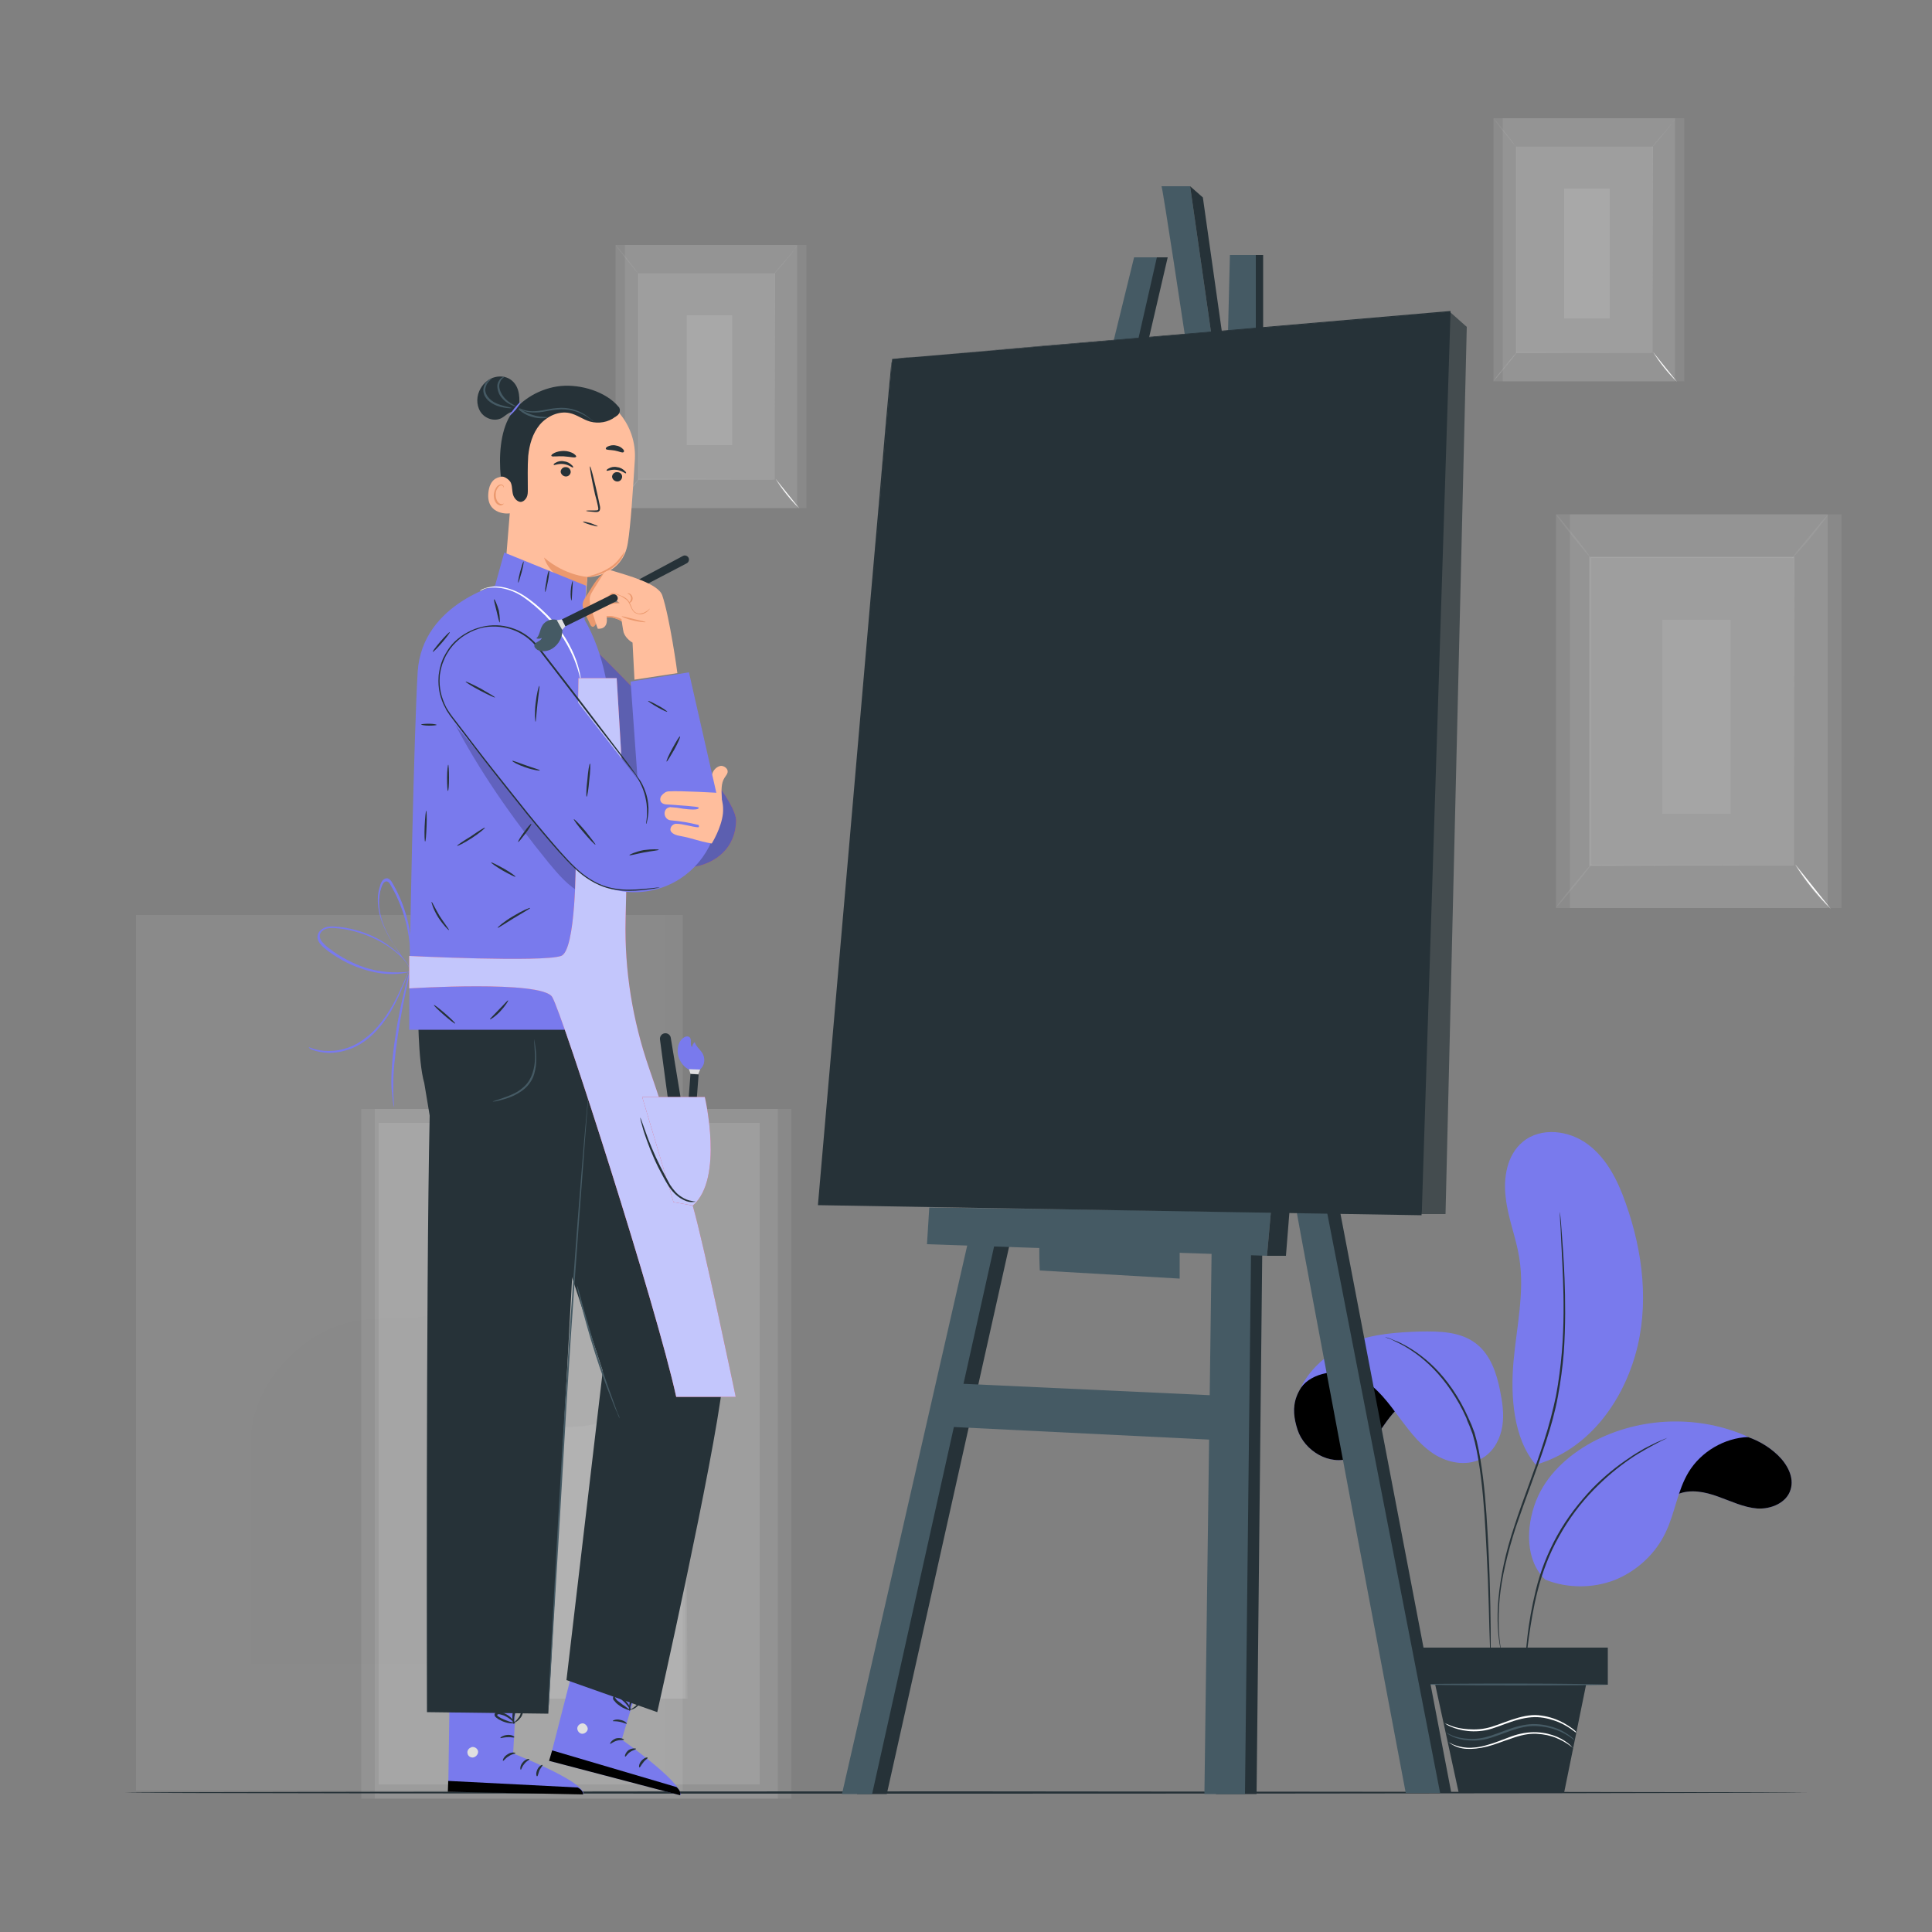<svg xmlns="http://www.w3.org/2000/svg" viewBox="0 0 500 500"><rect x="0" y="0" width="500" height="500" fill="#808080" stroke="none"/><style>.st0{fill:#e0e0e0}.st0,.st1{opacity:.1}.st2{fill:#ebebeb}.st3{fill:#fafafa}.st4{fill:#e0e0e0}.st5{fill:#f5f5f5}.st6{fill:#fff}.st10{fill:#263238}.st11{fill:#ffbe9d}.st12{fill:#eb996e}.st13{fill:#455a64}.st14{fill:#797aed}.st16{fill:#e8505b}.st19{fill:#c3c6fc}</style><g id="Background_Complete"><path class="st0" d="M97 287h107.8v178.5H97z"/><g class="st1"><path class="st2" d="M93.5 287h107.8v178.5H93.5z"/></g><g class="st1"><path class="st3" d="M98 290.6h98.6v171.2H98z"/></g><g class="st1"><path class="st2" d="M116.8 312.9h60.6v126.7h-60.6z"/></g><g class="st1"><path class="st4" d="M116.8 394.7c-.1-11.8 10.5-23.4 22.2-25 5.6-.8 11.5.3 16.8-1.8 9.3-3.8 12.3-16.2 21.7-19.9l.4 91.6h-61.1v-44.9z"/></g><g class="st1"><path class="st4" d="M39.8 236.8h136.9v226.6H39.8z"/><path class="st2" d="M35.2 236.8h136.9v226.6H35.2z"/><g class="st1"><path class="st3" d="M41.1 241.3h125.2v217.4H41.1z"/></g><path class="st2" d="M64.9 269.6h77v160.9h-77z"/><path class="st4" d="M64.9 373.5c-.2-15 13.3-29.7 28.2-31.8 7.1-1 14.6.4 21.3-2.3 11.8-4.9 15.6-20.6 27.5-25.2l.5 116.3H64.9v-57z"/></g><g class="st1"><path class="st4" d="M161.7 63.4h47v68.1h-47z"/></g><g class="st1"><path class="st5" d="M159.3 63.4h47v68.1h-47z"/></g><g class="st1"><path class="st6" d="M165.2 70.8h35.3v53.3h-35.3z"/></g><path class="st0" d="M200.5 124.1v-15c0-9.4 0-22.7-.1-38.4l.1.1h-35.3l.1-.1V124l-.1-.1c10.7 0 19.6 0 25.7.1h9c.4.1.6.1.6.1H191c-6.1 0-15 0-25.8.1h-.1V70.7h35.5v.1c0 15.7 0 29.1-.1 38.5v14.8z"/><path class="st0" d="M206.4 63.4s-.3.5-.8 1.2-1.3 1.7-2.2 2.8c-.9 1.1-1.7 2-2.3 2.7-.6.7-1 1.1-1 1.1s.3-.5.9-1.2c.6-.8 1.4-1.7 2.3-2.7.9-1 1.6-2 2.3-2.7.4-.8.8-1.2.8-1.2z"/><path class="st6" d="M200.7 123.9c1.8 2.8 3.8 5.4 6.2 7.7"/><path class="st0" d="M206.8 131.6s-.4-.3-1.1-1c-.6-.6-1.5-1.6-2.3-2.6-.9-1.1-1.6-2.1-2-2.8-.5-.8-.7-1.2-.7-1.3l.9 1.2c.5.7 1.2 1.7 2.1 2.8.8 1.1 1.7 2 2.3 2.7.5.6.8 1 .8 1z"/><path class="st6" d="M159.3 131.4c2.1-2.5 4.1-5.1 6.2-7.6"/><path class="st0" d="M165.5 123.8c.1 0-1.3 1.8-3 3.9-1.7 2.1-3.1 3.8-3.2 3.7-.1 0 1.3-1.8 3-3.9 1.7-2 3.1-3.7 3.2-3.7zm-6.2-60.4c.1 0 1.4 1.6 3 3.6s2.8 3.7 2.8 3.7c-.1 0-1.4-1.6-3-3.6s-2.8-3.6-2.8-3.7z"/><g class="st1"><path class="st3" d="M177.7 81.6h11.8v33.6h-11.8z"/></g><g class="st1"><path class="st4" d="M406.3 133.1h70.3V235h-70.3z"/></g><g class="st1"><path class="st5" d="M402.7 133.1H473V235h-70.3z"/></g><g class="st1"><path class="st6" d="M411.5 144.2h52.8V224h-52.8z"/></g><path class="st0" d="M464.3 224v-22.3c0-14.1-.1-34-.1-57.5l.2.2h-52.8l.2-.2V224l-.2-.2c16.1 0 29.3.1 38.5.1h13.4c.5.1.8.1.8.1H450c-9.2 0-22.4 0-38.6.1h-.2V144h53.2v.2c0 23.5-.1 43.5-.1 57.6V224z"/><path class="st0" d="M473.2 133.1s-.4.7-1.3 1.8c-.8 1.1-2 2.6-3.3 4.2-1.3 1.6-2.6 3-3.5 4-.9 1-1.5 1.6-1.5 1.6s.5-.7 1.3-1.8c.9-1.1 2.1-2.6 3.4-4.1 1.3-1.6 2.4-3 3.4-4.1.9-1 1.5-1.6 1.5-1.6z"/><path class="st6" d="M464.6 223.7c2.6 4.2 5.7 8 9.2 11.5"/><path class="st0" d="M473.8 235.3s-.7-.5-1.6-1.5c-.9-1-2.2-2.3-3.5-3.9-1.3-1.6-2.3-3.1-3.1-4.3-.7-1.1-1.1-1.9-1.1-1.9s.5.6 1.3 1.7 1.9 2.6 3.1 4.2c1.3 1.6 2.5 3 3.4 4 1 1 1.5 1.6 1.5 1.7z"/><path class="st6" d="M402.7 235c3.1-3.8 6.1-7.6 9.2-11.4"/><path class="st0" d="M411.9 223.6c.1.1-1.9 2.7-4.5 5.8-2.5 3.1-4.7 5.6-4.8 5.6-.1-.1 1.9-2.7 4.5-5.8 2.6-3.2 4.7-5.7 4.8-5.6zm-9.2-90.5c.1-.1 2.1 2.3 4.5 5.3s4.3 5.5 4.2 5.6c-.1.1-2.1-2.3-4.5-5.3s-4.3-5.5-4.2-5.6z"/><g class="st1"><path class="st4" d="M430.2 160.4h17.7v50.2h-17.7z"/></g><g class="st1"><path class="st4" d="M388.9 30.6h47v68.1h-47z"/></g><g class="st1"><path class="st5" d="M386.5 30.6h47v68.1h-47z"/></g><g class="st1"><path class="st6" d="M392.4 38h35.3v53.3h-35.3z"/></g><path class="st0" d="M427.7 91.3v-15c0-9.4 0-22.7-.1-38.4l.1.1h-35.3l.1-.1v53.3l-.1-.1c10.7 0 19.6 0 25.7.1h9c.3.1.6.1.6.1h-9.5c-6.1 0-15 0-25.8.1h-.1V37.9h35.5v.1c0 15.7 0 29.1-.1 38.5v14.8z"/><path class="st0" d="M433.6 30.6s-.3.5-.8 1.2-1.3 1.7-2.2 2.8c-.9 1.1-1.7 2-2.3 2.7-.6.7-1 1.1-1 1.1s.3-.5.9-1.2c.6-.8 1.4-1.7 2.3-2.7.9-1 1.6-2 2.3-2.7.4-.8.8-1.2.8-1.2z"/><path class="st6" d="M427.8 91.1c1.8 2.8 3.8 5.4 6.2 7.7"/><path class="st0" d="M434 98.8s-.4-.3-1.1-1c-.6-.6-1.5-1.6-2.3-2.6-.9-1.1-1.6-2.1-2-2.8-.5-.8-.7-1.2-.7-1.3l.9 1.2c.5.7 1.2 1.7 2.1 2.8.8 1.1 1.7 2 2.3 2.7.4.6.8 1 .8 1z"/><path class="st6" d="M386.5 98.6c2.1-2.5 4.1-5.1 6.2-7.6"/><path class="st0" d="M392.7 91c.1 0-1.3 1.8-3 3.9-1.7 2.1-3.1 3.8-3.2 3.7-.1 0 1.3-1.8 3-3.9 1.7-2.1 3.1-3.7 3.2-3.7zm-6.2-60.4c.1 0 1.4 1.6 3 3.6s2.8 3.7 2.8 3.7c-.1 0-1.4-1.6-3-3.6s-2.8-3.7-2.8-3.7z"/><g class="st1"><path class="st3" d="M404.8 48.8h11.8v33.6h-11.8z"/></g></g><path class="st10" d="M467.6 463.9c0 .1-97.4.3-217.5.3-120.2 0-217.6-.1-217.6-.3 0-.1 97.4-.3 217.6-.3 120 .1 217.5.2 217.5.3z" id="Floor"/><g id="Character"><path class="st11" d="M133.2 117.2l-2.9 35.7c-.5 6.1 4.2 11.3 10.3 11.5 5.7.2 10.5-4.1 11-9.8.2-2.7.4-4.9.4-5.2 0 0 9.2-.1 10.5-9 .7-4.3 1.3-13.3 1.8-21.5.5-8.8-5.8-16.5-14.4-17.7l-.9-.1c-9.4-.8-15.3 6.7-15.8 16.1z"/><path class="st12" d="M152 149.3s-5.7-.3-11.2-5c0 0 1.8 6.8 10.9 7.3l.3-2.3z"/><path class="st10" d="M161 123.5c-.1.7-.7 1.2-1.4 1.1-.7-.1-1.2-.7-1.2-1.3.1-.7.7-1.2 1.4-1.1.7 0 1.3.6 1.2 1.3z"/><path class="st10" d="M162 122.5c-.2.1-1-.7-2.4-.9-1.4-.2-2.5.4-2.6.2-.1-.1.1-.4.6-.6.5-.3 1.3-.5 2.1-.3.9.1 1.5.5 1.9.9.4.3.5.6.4.7zm-14.3-.3c-.1.7-.7 1.2-1.4 1.1-.7-.1-1.2-.7-1.2-1.3.1-.7.7-1.2 1.4-1.1.7 0 1.2.6 1.2 1.3zm.6-1.2c-.2.1-1-.7-2.4-.9-1.4-.2-2.5.4-2.6.2-.1-.1.1-.4.6-.6.5-.3 1.3-.5 2.1-.3.9.1 1.5.5 1.9.9.4.3.5.6.4.7zm3.4 11.2c0-.1.9-.1 2.3-.1.4 0 .7 0 .8-.2.1-.2 0-.6-.1-1.1-.2-.9-.4-1.8-.7-2.8-.9-4-1.5-7.3-1.3-7.3.2 0 1 3.2 1.9 7.2.2 1 .4 1.9.6 2.8.1.4.2.9 0 1.4-.1.2-.4.4-.7.4h-.6c-1.3-.1-2.2-.2-2.2-.3zm-2.6-14c-.2.4-1.5 0-3.2-.1-1.6-.1-3 .2-3.2-.1-.1-.2.2-.5.8-.8.6-.3 1.5-.5 2.4-.5 1 0 1.8.3 2.4.6.6.4.9.7.8.9zm12.3-1.2c-.3.3-1.2-.2-2.3-.4-1.1-.2-2.1-.1-2.3-.4-.1-.2.1-.5.6-.7.5-.2 1.2-.4 2-.2.8.1 1.4.5 1.8.9.3.3.4.6.2.8z"/><path class="st11" d="M133 124c-.1-.1-5.9-2.7-6.6 3.4-.7 6.1 5.6 5.6 5.7 5.4 0-.2.9-8.8.9-8.8z"/><path class="st12" d="M130.4 130.3s-.1.1-.3.1c-.2.1-.5.1-.8-.1-.6-.3-1.1-1.4-1-2.5 0-.6.2-1.1.5-1.5.2-.4.6-.7.9-.7.3 0 .5.2.6.4.1.2 0 .3 0 .3s.1-.1.1-.3c0-.1-.1-.3-.2-.4-.1-.1-.3-.2-.6-.2-.5 0-1 .4-1.2.8-.3.5-.5 1-.6 1.7-.1 1.2.4 2.5 1.3 2.8.4.2.8.1 1-.1.3-.2.4-.3.3-.3z"/><path class="st10" d="M129.6 123.3c1-.1 2.5 1 2.7 1.9.3.9.2 1.9.5 2.9.3.9 1.1 1.8 2 1.8.7-.1 1.2-.6 1.5-1.2.3-.6.3-1.3.3-2 0-2.9-.1-5.8.1-8.7.3-2.9 1.1-5.8 3-8.1 1.9-2.2 4.9-3.6 7.7-3 1.9.4 3.5 1.7 5.3 2.2 2.2.6 4.7.2 6.5-1.2.1 0 .2-.1.3-.2.7-.4 1-1.1.9-1.8-.1-.2-.1-.5-.3-.6-3.3-4-9.9-5.9-15-5.4s-10.3 3.4-13.1 7.7c-2.6 4.3-2.9 10.8-2.4 15.7m25.1 12.9c0 .1-.9-.1-2-.4-1-.3-1.9-.7-1.8-.8 0-.1.9.1 2 .4 1 .4 1.8.7 1.8.8z"/><path class="st12" d="M161.6 142.8s-.1.7-.7 1.7-1.7 2.1-3.2 3c-1.5.9-3 1.3-4.1 1.6-1.1.3-1.8.4-1.8.3 0-.1.6-.3 1.7-.6 1-.3 2.5-.8 3.9-1.7 1.4-.8 2.5-1.9 3.1-2.8.8-.9 1.1-1.6 1.1-1.5z"/><path class="st13" d="M133.8 105.4c.1-.1 1.6 1.2 3.8 1.9 2.3.8 4.2.5 4.2.7 0 .1-2 .6-4.4-.2-2.3-.7-3.7-2.3-3.6-2.4z"/><path class="st13" d="M153.5 109c-.1.1-.8-.8-2.4-1.6-1.6-.9-4-1.7-6.8-1.4-1.4.1-2.7.4-3.9.6-1.2.2-2.3.2-3.3.1-.9-.1-1.7-.4-2.1-.6-.5-.3-.7-.5-.7-.5 0-.1 1 .6 2.8.8.9.1 2 0 3.2-.2 1.2-.2 2.5-.5 3.9-.6 2.9-.3 5.4.6 7 1.6.8.5 1.4 1 1.7 1.3.5.3.7.5.6.5z"/><path class="st10" d="M134.3 105.8c.1-1.3.2-2.6 0-3.8-.2-1.3-.7-2.5-1.7-3.4-1.2-1.1-2.9-1.4-4.5-1-1.6.4-2.9 1.5-3.7 2.9-1.1 1.8-1.2 4.2-.1 6 1.1 1.8 3.6 2.7 5.5 1.7.7-.4 1.2-.9 1.9-1.3s1.6-.5 2.1 0"/><path class="st14" d="M134.7 104.1c.1.1-.4.9-1.2 1.9-.8.9-1.5 1.6-1.6 1.5-.1-.1.5-.9 1.2-1.8.8-1 1.5-1.7 1.6-1.6z"/><path class="st13" d="M127.2 98c.1.1-.6.4-1.2 1.4-.2.5-.5 1.1-.4 1.8.1.7.5 1.4 1.1 2 1.2 1.2 2.8 1.6 3.9 1.9 1.1.3 1.8.4 1.8.5 0 .1-.7.1-1.9-.1-1.1-.2-2.8-.6-4.2-1.9-.7-.7-1.1-1.4-1.2-2.3-.1-.8.2-1.6.5-2.1.8-1 1.6-1.2 1.6-1.2z"/><path class="st13" d="M130.6 97.5c0 .1-.6.3-1 1-.2.4-.4.9-.4 1.4 0 .6.2 1.2.5 1.8.6 1.2 1.6 2.1 2.4 2.6.8.5 1.3.7 1.3.8 0 .1-.6 0-1.5-.5-.8-.4-2-1.3-2.7-2.6-.3-.7-.5-1.4-.5-2.1 0-.7.3-1.2.6-1.6.5-.8 1.3-.8 1.3-.8z"/><path class="st11" d="M153.5 409.9l-8.3 38 14.2.1 10.4-33.3z"/><path class="st14" d="M166.1 432.9l-5.2 17.3s15.8 11.1 15.2 14.4l-33.9-8.9 7-27.3 16.9 4.5z"/><path class="st4" d="M150.8 446c-.7 0-1.4.6-1.4 1.3 0 .7.6 1.4 1.3 1.4.7 0 1.5-.7 1.4-1.4-.1-.7-.8-1.4-1.5-1.3"/><path d="M142.1 455.7l.8-2.7 32.2 9.5s1.3 1.1.9 2.1l-33.9-8.9z"/><path class="st10" d="M161.5 450.2c0 .2-.9 0-1.9.3-1 .3-1.6.9-1.7.8-.1-.1.4-1 1.5-1.4 1.2-.3 2.1.2 2.1.3zm3.1 2.4c0 .2-.8.3-1.5.8-.8.5-1.1 1.3-1.3 1.2-.2 0 0-1 .9-1.7 1-.6 2-.4 1.9-.3zm.9 4.8c-.2 0-.2-.9.5-1.7.7-.8 1.5-1 1.6-.8.1.2-.6.5-1.1 1.2-.6.7-.8 1.3-1 1.3zm-3.3-11.3c-.1.1-.8-.3-1.8-.5-.9-.2-1.8-.1-1.8-.2-.1-.1.8-.6 1.9-.3 1.2.2 1.8.9 1.7 1zm1-3.5c0 .1-.7 0-1.7-.5-.5-.2-1.1-.6-1.6-1-.3-.2-.6-.5-.8-.8-.1-.1-.3-.3-.4-.5-.1-.2-.1-.7.2-.9.2-.2.6-.2.8-.2.3.1.4.2.6.3.4.2.7.4 1 .6.6.5 1 1 1.3 1.4.6.9.7 1.6.6 1.6-.1 0-.3-.6-1-1.4-.3-.4-.7-.8-1.3-1.3l-.9-.6c-.3-.2-.6-.3-.8-.1 0 .1-.1.1 0 .2s.2.3.3.4c.2.3.5.5.8.7.5.4 1 .8 1.5 1.1.8.7 1.4.9 1.4 1z"/><path class="st10" d="M162.9 442.8c-.1 0-.2-.7 0-1.8.1-.5.3-1.2.7-1.8.2-.3.4-.6.7-.9.3-.3.6-.7 1.3-.6.3.1.5.4.6.7.1.3 0 .5 0 .7 0 .4-.2.8-.3 1.1-.3.7-.7 1.2-1.2 1.6-.9.7-1.6.7-1.6.7 0-.1.6-.3 1.4-1 .4-.4.7-.8 1-1.5.1-.3.2-.6.2-1s0-.7-.2-.7-.5.1-.7.4c-.3.3-.5.5-.7.8-.4.6-.6 1.1-.8 1.6-.3 1-.3 1.7-.4 1.7z"/><path class="st11" d="M116.2 416.4l.8 38.9 13.9-3.2 2.2-34.8z"/><path class="st14" d="M133.8 435.8l-1 18s18 7 18.2 10.4l-35-.6.4-28.2 17.4.4z"/><path class="st4" d="M122 452.2c-.7.2-1.2.9-1 1.6.1.7.9 1.2 1.6 1 .7-.2 1.3-1 1.1-1.7-.2-.7-1.1-1.2-1.8-.9"/><path d="M115.9 463.7l.1-2.8 33.5 1.7s1.5.7 1.4 1.8l-35-.7z"/><path class="st10" d="M133.4 453.7c0 .2-.9.2-1.7.8-.9.5-1.3 1.2-1.5 1.2-.2 0 .1-1.1 1.2-1.7 1-.7 2-.4 2-.3zm3.6 1.6c0 .2-.7.4-1.3 1.2-.6.7-.8 1.5-.9 1.5-.2 0-.3-1 .5-1.9.7-.9 1.7-1 1.7-.8zm2 4.4c-.2 0-.4-.8.1-1.8.4-.9 1.3-1.3 1.3-1.1.1.1-.4.6-.8 1.4-.3.8-.4 1.5-.6 1.5zm-5.9-10.1c-.1.2-.9-.1-1.8 0-1 0-1.7.3-1.8.2-.1-.1.6-.7 1.8-.8 1.1-.1 1.9.4 1.8.6zm.2-3.7c0 .1-.7.2-1.8 0-.5-.1-1.2-.3-1.8-.6-.3-.2-.7-.3-1-.6-.2-.1-.3-.2-.5-.4s-.3-.6-.1-.9c.2-.3.5-.4.8-.4.3 0 .5.1.7.1.4.1.8.2 1.1.4a5 5 0 011.6 1.1c.8.8 1.1 1.4 1 1.4-.1.1-.5-.5-1.3-1.1-.4-.3-.9-.6-1.5-.9-.3-.1-.6-.2-1-.3-.4-.1-.7-.1-.8.1v.2c.1.1.2.2.4.3.3.2.6.4.9.5.6.3 1.2.5 1.7.7.9.3 1.6.3 1.6.4z"/><path class="st10" d="M133 446.2c-.1 0-.4-.6-.4-1.7 0-.6 0-1.2.3-1.9.1-.3.3-.7.5-1.1.2-.3.5-.8 1.1-.9.3 0 .6.3.7.5.1.2.1.4.2.6.1.4 0 .8 0 1.2-.1.7-.4 1.4-.8 1.8-.7.9-1.4 1.1-1.4 1-.1-.1.5-.4 1.1-1.3.3-.4.5-1 .6-1.6v-1c0-.4-.2-.7-.3-.6-.2 0-.5.3-.6.6-.2.3-.3.6-.5.9-.2.6-.3 1.2-.4 1.7-.1 1.1 0 1.8-.1 1.8zm28.5-179.8s27.7 71.6 25.5 91.7c-2.3 20.1-16.9 85-16.9 85l-23.5-8.3 9.4-80-18.1-55.1 5.7-31.2 17.9-2.1z"/><path class="st10" d="M108.2 260.4s-.1 14.1 1.6 19.9l1.4 8.4c-1 46-.7 154.4-.7 154.4l31.4.4 9.8-179.4-43.5-3.7z"/><path class="st13" d="M152.5 280.8v.4c0 .3 0 .7-.1 1.2-.1 1.1-.2 2.7-.4 4.7-.3 4.1-.8 10.1-1.3 17.4-1.1 14.7-2.6 35-4 57.5-1.3 22.5-2.5 42.8-3.4 57.5-.4 7.3-.8 13.3-1 17.4-.1 2-.2 3.6-.3 4.7 0 .5-.1.9-.1 1.2v-1.2c0-1.1.1-2.7.2-4.7.2-4.1.5-10.1.9-17.4.8-14.7 1.9-35.1 3.3-57.5 1.4-22.5 2.9-42.8 4.1-57.5.6-7.3 1.1-13.3 1.5-17.4.2-2 .3-3.6.5-4.7.1-.5.1-.9.1-1.2v-.4zm-25 4.3c0-.1 1.2-.4 3.1-1.1.9-.3 2.1-.8 3.2-1.4 1.1-.7 2.3-1.6 3.1-2.9.8-1.3 1.2-2.7 1.4-4 .2-1.3.2-2.5.1-3.5-.1-2-.2-3.3-.2-3.3s.1.3.2.9c.1.6.2 1.4.3 2.4.1 1 .1 2.2 0 3.6-.2 1.3-.5 2.9-1.4 4.2-.9 1.4-2.1 2.3-3.3 3-1.2.7-2.3 1.1-3.3 1.4-1 .3-1.8.5-2.3.6-.6.1-.9.1-.9.1zm32.9 82s-.3-.4-.6-1.3c-.4-.8-.9-2-1.5-3.6-1.2-3-2.8-7.2-4.3-12-1.5-4.7-2.7-9.1-3.5-12.2-.4-1.6-.7-2.9-.9-3.8-.2-.9-.3-1.4-.2-1.4 0 0 .2.5.4 1.3.3 1 .6 2.2 1 3.7.9 3.1 2.1 7.4 3.6 12.2 1.5 4.7 3 9 4.1 12 .5 1.5 1 2.7 1.3 3.6.5 1 .6 1.5.6 1.5z"/><path class="st16" d="M147.6 161.9s43.1 41 42.9 50.6c-.3 9.6-9.4 12.1-12.4 11.9-3-.2-26.8-24.3-26.8-24.3l-3.7-38.2z"/><path d="M147.6 161.9s43.1 41 42.9 50.6c-.3 9.6-9.4 12.1-12.4 11.9-3-.2-26.8-24.3-26.8-24.3l-3.7-38.2z" fill="#5c5fb0"/><path class="st14" d="M127.8 152.7l2.7-9.7 21.2 8.6-.5 10.1-10.2 3.5-10.4-5.7z"/><path class="st14" d="M161.5 266.4l-3.6-82c-.5-9.8-3.6-21.4-10-28.8l-.1-1.3-17.6-3.4s-20.9 4.8-22.1 22.9c-.9 14.4-2.2 71.6-2.2 92.7h55.6z"/><path class="st10" d="M134.1 150.8c-.1 0 .1-1.3.5-2.8.4-1.5.8-2.7.9-2.7.1 0-.1 1.3-.5 2.8-.4 1.5-.8 2.7-.9 2.7zm8-3.1c.1 0 0 1.3-.3 2.8-.3 1.5-.6 2.7-.7 2.7-.1 0 0-1.3.3-2.8.2-1.5.5-2.7.7-2.7zm6.1 2.7c.1 0 0 1.1-.1 2.5s-.1 2.5-.2 2.5-.3-1.1-.2-2.5c.1-1.4.4-2.5.5-2.5z"/><path d="M117 186c7 13.5 15.4 25.5 25 37.3 2.5 3 5.1 6.1 8.6 7.9 3.5 1.8 5.6 1.2 8.9-1-3.8-1-4.8-1.3-8.1-3.5-3.2-2.1-6-5.1-8.4-8.2-8.5-10.5-16.7-21.4-25.2-31.9" opacity=".2"/><path class="st10" d="M125.5 214.2c.1.1-1.4 1.4-3.4 2.7-2 1.3-3.7 2.1-3.8 2-.1-.1 1.5-1.2 3.5-2.4 2-1.4 3.6-2.4 3.7-2.3zm-9.6-9.5c-.1 0-.2-1.5-.2-3.4s.2-3.4.3-3.4c.1 0 .2 1.5.2 3.4s-.1 3.4-.3 3.4zm.3 36c-.1.1-1.5-1.3-2.8-3.3-1.3-2.1-1.8-3.9-1.7-4 .1-.1.9 1.7 2.1 3.7 1.3 2 2.5 3.5 2.4 3.6zm21-5.7c.1.1-1.9 1.2-4.2 2.6-2.3 1.4-4.2 2.7-4.2 2.5-.1-.1 1.6-1.6 4-3 2.3-1.4 4.4-2.3 4.4-2.1zm-3.8-8.1c-.1.1-1.5-.6-3.3-1.6-1.7-1-3.1-2-3-2.1.1-.1 1.5.6 3.3 1.6 1.8 1 3.1 2 3 2.1zm.7-9c-.1-.1.5-1.2 1.5-2.5.9-1.3 1.8-2.3 1.9-2.2s-.5 1.2-1.5 2.5-1.8 2.3-1.9 2.2zm-16.3 47c-.1.1-1.4-.9-2.9-2.2-1.5-1.3-2.7-2.5-2.6-2.6s1.4.9 2.9 2.2c1.5 1.3 2.7 2.5 2.6 2.6zm13.7-6c.1.1-.7 1.4-2 2.8s-2.6 2.2-2.7 2.1c-.1-.1 1-1.1 2.3-2.5 1.3-1.3 2.3-2.5 2.4-2.4zm-21.2-49.1c.1 0 .2 1.8.1 4s-.2 4-.4 4c-.1 0-.2-1.8-.1-4s.3-4 .4-4zm2.7-22.2c0 .1-.9.2-2 .2s-2-.2-2-.3c0-.1.9-.2 2-.2 1.2 0 2 .2 2 .3zm3.4-24c.1.1-.8 1.3-2 2.7-1.2 1.4-2.3 2.5-2.4 2.4-.1-.1.8-1.3 2-2.7 1.2-1.4 2.3-2.5 2.4-2.4zm12.9-2.5c-.1 0-.4-1.3-.8-3-.4-1.6-.8-3-.6-3 .1-.1.7 1.2 1.2 2.9.3 1.7.3 3.1.2 3.1z"/><path class="st11" d="M162.8 155.9c-3 .1-3.3 0-6.7.4-.5.1-1 .1-1.5.3-.5.2-.9.6-1 1.1-.2.9.8 1.7 1.7 1.9.9.2 1.9 0 2.8.1 1.4.3 2.9.9 3.8 2 2.1 2.6 4 1.2 5.4 2.1l3.4-2.4-1.5-5-6.4-.5"/><path class="st12" d="M167.8 163.8s-.3-.2-1-.2c-.6-.1-1.6.1-2.8-.3-.6-.2-1.1-.6-1.6-1.2-.4-.5-.9-1-1.6-1.4-.7-.4-1.4-.6-2.2-.8-.8-.2-1.6 0-2.6-.1-.9-.1-1.9-.5-2.2-1.5-.2-.5 0-1 .3-1.3.3-.4.7-.6 1.1-.7.8-.2 1.5-.2 2.2-.3.7-.1 1.3-.1 1.9-.1h3.8s-.4.1-1 .1c-.7.1-1.6.1-2.8.2-.6 0-1.2.1-1.9.2s-1.4.1-2.1.3c-.7.2-1.3.8-1.1 1.5.2.7 1.1 1.2 1.9 1.2.8.1 1.7-.1 2.6.1.8.2 1.6.4 2.3.8.7.4 1.3 1 1.7 1.5.4.5.9.9 1.4 1.1 1 .5 2 .3 2.7.5.3.1.6.2.7.2.2.1.3.2.3.2z"/><path class="st10" d="M159.7 153l17-9.1c.5-.3 1.1-.1 1.4.3.4.5.2 1.3-.4 1.6l-15.5 8.1-2.5-.9z"/><path class="st14" d="M106.3 251.4s-.2.1-.6.2c-.4.1-.9.2-1.6.3-1.4.2-3.5.3-6.1-.1-2.5-.4-5.5-1.3-8.5-2.8-1.5-.8-3-1.7-4.5-2.8-.7-.6-1.5-1.1-2.1-1.9-.3-.4-.6-.8-.7-1.4-.1-.5 0-1.1.3-1.6.6-.9 1.7-1.4 2.6-1.5 1-.1 1.9 0 2.8.1 1.8.2 3.6.6 5.2 1.1 3.2 1 6 2.5 8 4.1 2.1 1.5 3.6 3 4.3 4.3.4.6.6 1.1.7 1.5.2.3.3.5.2.5-.1 0-.2-.8-1-2s-2.2-2.6-4.3-4.1c-2.1-1.5-4.8-2.9-8-3.9-1.6-.5-3.3-.9-5.1-1.1-.9-.1-1.8-.2-2.7-.1-.9.1-1.8.5-2.2 1.2-.5.7-.2 1.7.4 2.4.6.7 1.3 1.3 2 1.8 1.4 1.1 2.9 2 4.4 2.8 3 1.6 5.9 2.5 8.4 2.9 2.5.4 4.6.4 6 .3 1.4 0 2.1-.2 2.1-.2z"/><path class="st14" d="M104.1 247.6s-.1-.1-.3-.4c-.2-.3-.5-.7-.8-1.1-.7-1-1.7-2.4-2.7-4.3-1-1.9-2.1-4.3-2.4-7.1-.2-1.4-.2-2.9.2-4.5.1-.4.2-.8.3-1.1.1-.4.3-.8.5-1.1.2-.3.7-.7 1.2-.7s.9.4 1.2.8c3.4 5.6 4.8 11.5 5.1 15.8.2 2.1.1 3.9 0 5.1 0 .6-.1 1.1-.1 1.4 0 .3-.1.5-.1.5v-1.8c0-1.2 0-2.9-.2-5-.4-4.2-1.8-10-5.2-15.5-.2-.3-.5-.5-.8-.5-.3 0-.6.2-.8.5-.4.6-.6 1.4-.8 2.1-.3 1.5-.4 2.9-.2 4.3.3 2.8 1.3 5.1 2.3 7 1 1.9 1.9 3.3 2.5 4.3.3.5.5.8.7 1.2.4 0 .4.1.4.1zM79.9 271c0-.1 1.9 1 5.2 1 1.6 0 3.6-.3 5.6-1.1 2-.8 4-2.2 5.8-3.9 3.6-3.6 5.7-7.8 7.1-10.8.7-1.5 1.2-2.7 1.6-3.6.4-.9.6-1.3.6-1.3s-.1.5-.5 1.4c-.3.9-.8 2.1-1.5 3.7-1.3 3-3.3 7.3-7 11-1.8 1.8-3.9 3.2-6 4-2.1.8-4.1 1.1-5.8 1.1-1.7-.1-3-.4-3.9-.7-.4-.2-.8-.3-1-.5-.1-.2-.2-.3-.2-.3z"/><path class="st14" d="M102 286.5s-.2-.5-.3-1.4c0-.2-.1-.5-.1-.8 0-.3-.1-.6-.1-.9 0-.7-.2-1.4-.2-2.2-.1-3.3.2-7.8 1-12.8.7-5 1.7-9.4 2.5-12.6.4-1.6.7-2.9 1-3.8.3-.9.4-1.3.4-1.4 0 0 0 .5-.2 1.4-.2 1-.5 2.3-.8 3.8-.7 3.2-1.6 7.6-2.3 12.6-.7 4.9-1.2 9.4-1.1 12.7-.1 3.4.3 5.4.2 5.4z"/><path class="st6" d="M124.2 152.9s.1-.1.3-.2c.2-.2.6-.3 1.1-.5 1-.3 2.4-.6 4.2-.3 1.8.3 3.9 1 5.9 2.3 2 1.3 4 3 5.9 4.9 3.9 3.9 6.3 8.4 7.5 11.7.3.8.5 1.6.7 2.3.2.7.3 1.3.4 1.8.2 1 .2 1.5.2 1.5-.1 0-.4-2.2-1.7-5.5-1.3-3.3-3.7-7.6-7.5-11.5-1.9-1.9-3.9-3.6-5.8-4.9-1.9-1.3-3.9-2-5.7-2.3-1.7-.3-3.2-.1-4.1.1-.9.4-1.4.7-1.4.6z"/><path class="st16" d="M149 222.6s.1 23.5-3.8 24.8c-4.9 1.7-39.3 0-39.3 0v8.4s34.2-2.2 37 2.2c2.6 4.2 27.1 80.5 32.1 103.5h15.4s-8.2-39.4-11.1-49.4c-1.5-5.4-6.7-22.4-11.3-35.6-4.3-12.4-6.4-25.4-6.1-38.5l.4-17.5-2.7-45h-9.9l-.7 47.1z"/><path class="st19" d="M149 222.6s.1 23.5-3.8 24.8c-4.9 1.7-39.3 0-39.3 0v8.4s34.2-2.2 37 2.2c2.6 4.2 27.1 80.5 32.1 103.5h15.4s-8.2-39.4-11.1-49.4c-1.5-5.4-6.7-22.4-11.3-35.6-4.3-12.4-6.4-25.4-6.1-38.5l.4-17.5-2.7-45h-9.9l-.7 47.1z"/><path class="st14" d="M180.2 277.4c.9-.4 1.6-1.1 1.9-2 .3-.9.2-1.9-.3-2.8-.6-1-1.7-1.8-2-2.9-.4.3-.6.8-.7 1.3-.7-.7.1-2-.7-2.6-.4-.3-1-.2-1.4.1-1 .6-1.5 1.8-1.6 3-.2 1.8.7 3.7 2.1 4.8.7.5 1.6.9 2.3 1.5"/><path class="st10" d="M178.7 277.9l-1.1 14.4c-.1 1 1.1 1.5 1.8.8.2-.2.2-.4.3-.6l1.1-14.4-2.1-.2z"/><path class="st4" d="M178.7 277.9l-.4-1.2 2.9.1-.5 1.2z"/><path class="st10" d="M173.4 288.1c-.1-.4-2-14.4-2.6-19.1-.1-.8.5-1.6 1.4-1.6.7 0 1.3.5 1.4 1.2l3.3 20.1-3.5-.6z"/><path class="st16" d="M166.2 283.9h16.2s5 21.1-3.1 28.1l-5-.9-8.1-27.2z"/><path class="st19" d="M166.2 283.9h16.2s5 21.1-3.1 28.1l-5-.9-8.1-27.2z"/><path class="st10" d="M180 311s-.4.1-1.1.1c-.7 0-1.7-.3-2.8-1-1.1-.7-2.2-1.8-3.1-3.2-.9-1.4-1.7-3-2.6-4.7-1.7-3.4-2.9-6.7-3.7-9.1-.4-1.2-.6-2.2-.8-2.8-.2-.7-.2-1.1-.2-1.1s.2.4.4 1c.3.8.6 1.7 1 2.8.8 2.3 2.1 5.5 3.8 8.9.9 1.7 1.7 3.3 2.5 4.7.9 1.4 1.9 2.5 2.9 3.1 1 .7 2 1 2.7 1.1.7.2 1 .1 1 .2z"/><path class="st11" d="M183.9 202.5c.1-.9.2-1.9.6-2.7.4-.8 1.2-1.5 2.1-1.6.9 0 1.9.8 1.7 1.7-.1.5-.5.9-.8 1.4-.9 1.4-.8 3.3-.7 5 .1 1.7 0 3.7-1.4 4.7"/><path class="st14" d="M119 165.7c-6.5 5-7.5 14.4-2.2 20.7l30.8 36.8c6.7 7.9 18 10 27.1 5 7.6-4.2 12-12.6 11.1-21.2l-7.5-33-15.1 2.4 1.8 25.2-25.8-33.1c-4.9-6.5-13.9-7.7-20.2-2.8z"/><path class="st11" d="M184.2 218.3c-3.9-.7-4.6-1.3-8.4-2-1.2-.2-2.7-.9-2.2-2.1.2-.6.9-1.1 1.6-1 1.5 0 3.9.8 5.4.9.4 0 .3-.3.2-.6-2.4-.6-4.8-1-7.2-1.2-1.5-.1-2.2-2.1-1-3.1.1-.1.8-.4 1-.3 1.5.1 1.5.1 3.2.4 4.6.6 4-.3 4-.3 0-.3-5.3-.6-8-.8-.6 0-1.2-.1-1.6-.5-.5-.5-.4-1.4.1-1.9.4-.5 1.1-1 1.8-1 3-.2 12.9.4 12.9.4s1.4 1.7 1.1 5.3c-.4 3.8-2.9 7.8-2.9 7.8z"/><path class="st10" d="M170.8 229.7s-.1 0-.4.1c-.3 0-.7.1-1.2.2-1.1.1-2.6.4-4.7.5-2 .1-4.6.1-7.4-.7-2.8-.8-5.8-2.6-8.4-5.1-2.7-2.5-5.3-5.6-8.1-8.9-2.8-3.3-5.7-6.9-8.7-10.7-3-3.8-6.2-7.8-9.4-12-1.6-2.1-3.2-4.2-4.9-6.4-.4-.5-.8-1.1-1.2-1.6l-.6-.9c-.2-.3-.4-.6-.5-.9-.7-1.2-1.2-2.6-1.5-3.9-.3-1.4-.4-2.8-.3-4.2 0-.7.2-1.4.3-2.1.2-.7.3-1.3.6-2 .2-.7.6-1.3.9-1.9.4-.6.7-1.2 1.1-1.7.8-1.1 1.8-2 2.9-2.8 1.1-.8 2.3-1.4 3.5-1.9 1.2-.4 2.5-.8 3.8-.9 2.6-.3 5.1.2 7.4 1.2 2.2 1 4.1 2.6 5.5 4.4 1.4 1.8 2.8 3.6 4.1 5.3 2.6 3.4 5.1 6.6 7.3 9.5 4.4 5.8 8 10.5 10.5 13.8 1.2 1.6 2.2 2.9 2.8 3.8.3.4.6.8.7 1 .2.2.2.3.2.3l-.3-.3c-.2-.2-.4-.5-.8-1-.7-.9-1.7-2.1-2.9-3.7-2.5-3.3-6.2-7.9-10.6-13.7-2.2-2.9-4.7-6.1-7.3-9.5-1.3-1.7-2.7-3.5-4.1-5.3-1.4-1.8-3.2-3.3-5.4-4.3s-4.7-1.4-7.2-1.2c-1.3.1-2.5.4-3.7.9-1.2.5-2.3 1.1-3.4 1.9-1 .8-2 1.7-2.8 2.8-.4.5-.7 1.1-1.1 1.7-.3.6-.6 1.2-.8 1.8-.3.6-.4 1.3-.6 1.9-.1.7-.3 1.3-.3 2-.1 1.4 0 2.7.3 4.1.3 1.3.8 2.6 1.4 3.8.7 1.2 1.5 2.3 2.3 3.3 1.7 2.2 3.3 4.3 4.9 6.4 3.2 4.2 6.4 8.2 9.4 12 3 3.8 5.9 7.4 8.7 10.7 2.8 3.3 5.4 6.4 8 8.9 2.6 2.5 5.5 4.3 8.3 5.1 2.8.8 5.3.8 7.4.7 2-.1 3.6-.3 4.7-.4.5-.1.9-.1 1.2-.1h.4z"/><path class="st10" d="M167.2 213.2c-.1 0 .7-2.9-.1-6.5-.7-3.6-2.6-5.9-2.5-6 0 0 .6.5 1.2 1.5s1.3 2.5 1.7 4.3c.4 1.8.4 3.5.2 4.7-.2 1.4-.4 2.1-.5 2zm-39.1-32.7c-.1.1-1.8-.7-3.9-1.8-2.1-1.1-3.8-2.2-3.7-2.3.1-.1 1.8.7 3.9 1.8 2.1 1.2 3.8 2.2 3.7 2.3zm10.5 6.3c-.1 0-.3-2.1 0-4.7s.8-4.6 1-4.6c.1 0-.2 2.1-.5 4.6-.3 2.6-.4 4.7-.5 4.7zm1.1 12.6c0 .1-1.7-.1-3.7-.8-2-.7-3.5-1.5-3.4-1.7.1-.1 1.6.5 3.6 1.2 1.9.7 3.6 1.1 3.5 1.3zm12.1 6.8c-.1 0-.1-2 .2-4.3.2-2.4.5-4.3.7-4.3.1 0 .1 2-.2 4.3-.2 2.4-.5 4.3-.7 4.3zm2.3 12.4c-.1.1-1.5-1.3-3-3.1-1.6-1.8-2.7-3.4-2.6-3.5.1-.1 1.5 1.3 3 3.1 1.5 1.9 2.7 3.4 2.6 3.5zm16.4 1.3c0 .2-1.7.3-3.8.7-2.1.4-3.8.9-3.8.7-.1-.1 1.6-.9 3.7-1.3 2.2-.3 3.9-.2 3.9-.1zm2-22.8c-.1-.1.5-1.6 1.5-3.4 1-1.8 1.8-3.2 2-3.1.1.1-.5 1.6-1.5 3.4-1 1.7-1.8 3.1-2 3.1zm.2-12.9c-.1.1-1.2-.4-2.6-1.2-1.4-.8-2.4-1.5-2.4-1.6.1-.1 1.2.4 2.6 1.2 1.4.7 2.4 1.5 2.4 1.6z"/><path class="st12" d="M156.5 148.2c-2.1 1.2-3.5 4.2-4.8 6.1-.4.6-.8 1.2-.9 1.9-.1.8.2 1.5.5 2.2.4 1 .9 2.1 1.4 3.1.1.3.3.6.6.7.4.1.7-.3.9-.7.4-.9.3-2 .4-3 .1-1 .5-2.1 1.4-2.6"/><path class="st11" d="M160.3 156l-2.2-1.5c-.3-.2-.7-.2-.9.1l-1 1.3.7 3.2c.9 4.1-2.2 3.6-2.2 3.6l-.3-.8-1.6-5c-.4-2.4-.2-2.7.9-4.5l2.4-3.8c.5-.8 1.5-1.2 2.4-.9 3.8 1.2 11.9 3.3 12.9 6.4 1.9 5.6 3.9 19.8 3.9 20.1l-11.1 1.7-.5-9.6s-1.7-.9-2.3-2.6c-.4-1.6-1.1-7.7-1.1-7.7"/><path class="st12" d="M168.2 157.5s-.1.2-.4.5c-.3.3-.8.7-1.5.9-.4.1-.8.1-1.2 0-.4-.1-.9-.3-1.2-.7-.7-.8-.8-1.9-1.5-2.7-.3-.4-.8-.6-1.2-.9-.4-.3-.9-.5-1.3-.6-.4-.2-.9-.4-1.2-.3-.3.1-.6.4-.9.6-1 1-1.5 1.7-1.6 1.7 0 0 .1-.2.3-.5.2-.3.5-.8 1-1.3.3-.3.5-.6 1-.7.1 0 .2-.1.4 0 .1 0 .2 0 .3.1.2.1.5.1.7.2.4.2.9.4 1.4.6.5.3.9.5 1.3 1 .7.9.8 2 1.4 2.7.6.7 1.5.8 2.1.6.7-.1 1.1-.5 1.5-.7.4-.4.6-.5.6-.5zm-1.1 3.5c0 .1-1.5 0-3.2-.4-1.7-.4-3.1-1-3-1.1 0-.1 1.4.3 3.1.7 1.7.4 3.1.7 3.1.8z"/><path class="st12" d="M162.4 153.6c0-.1.2-.1.5 0s.7.5.8 1c.1.5-.1 1-.4 1.2-.2.2-.5.3-.5.2 0-.1.1-.2.3-.4.1-.2.3-.6.2-1-.1-.4-.3-.7-.5-.8-.3-.1-.4-.2-.4-.2z"/><path class="st13" d="M145.2 161c-.8-.6-1.8-.8-2.7-.6s-1.8.8-2.2 1.6c-.6 1-.6 2.4-1.5 3.2.5.2 1 .1 1.4-.1-.2.9-1.8 1-1.9 1.9-.1.5.4.9.8 1.2 1.1.5 2.3.4 3.4-.1 1.6-.8 2.8-2.5 3-4.3.1-.9 0-1.8.1-2.7"/><path class="st10" d="M146.3 162.1l13-6.4c.9-.4.7-1.7-.3-1.9-.2 0-.5 0-.7.1l-12.9 6.4.9 1.8z"/><path class="st4" d="M146.3 162.1l-.8.9-1.4-2.5 1.3-.2z"/></g><g id="Plant"><path class="st14" d="M428.1 394.5c1-3.3 3-6.5 6.1-7.8 3.3-1.4 7.1-.6 10.4.6 3.4 1.2 6.6 2.8 10.2 3.1 3.6.2 7.6-1.5 8.6-4.9 1-3.2-.9-6.6-3.3-8.9-5.1-4.9-12.7-7-19.5-5.3-6.8 1.6-12.7 6.9-15 13.6"/><path d="M428.1 394.5c1-3.3 3-6.5 6.1-7.8 3.3-1.4 7.1-.6 10.4.6 3.4 1.2 6.6 2.8 10.2 3.1 3.6.2 7.6-1.5 8.6-4.9 1-3.2-.9-6.6-3.3-8.9-5.1-4.9-12.7-7-19.5-5.3-6.8 1.6-12.7 6.9-15 13.6"/><path class="st14" d="M399.9 408.8c-5.2-5-5-13.6-2.4-20.3 2.6-6.7 8.3-11.9 14.6-15.3 12.3-6.6 27.7-7.1 40.4-1.3-6.2.2-12.3 3.8-15.5 9.1-2.9 4.8-3.5 10.5-5.9 15.5-2.6 5.6-7.5 10.1-13.2 12.4-5.7 2.2-12.3 2.2-18-.1m-2.5-29.8c-5.8-6.8-6.5-17.8-5.7-26.7s2.9-17.9 1.5-26.7c-.8-5.2-2.9-10.2-3.5-15.5-.7-5.3.3-11.2 4.4-14.6 4.7-3.9 12-3 16.9.7 4.9 3.7 7.7 9.4 9.7 15.1 4.5 12.6 6.2 26.5 2.5 39.4-3.7 12.8-12.4 24.3-25.2 28.2"/><path class="st10" d="M394.6 434.9v-3.1c.1-2 .3-4.8.7-8.3.4-3.5 1.1-7.6 2.2-12.1s2.9-9.3 5.5-14c2.6-4.7 5.8-8.7 9-12.1 3.2-3.3 6.5-5.9 9.5-7.9 1.4-1 2.8-1.8 4-2.5 1.2-.6 2.3-1.2 3.2-1.6.9-.4 1.6-.7 2.1-.9.5-.2.7-.3.7-.3s-.2.1-.7.4c-.5.2-1.2.6-2 1-.9.5-1.9 1-3.1 1.7-1.2.7-2.6 1.5-4 2.5-2.9 2-6.1 4.6-9.3 7.9-3.2 3.3-6.3 7.3-8.9 12-5.3 9.3-6.8 19.1-7.8 25.9-.5 3.5-.7 6.3-.9 8.2-.1.9-.1 1.7-.1 2.2-.1.8-.1 1-.1 1z"/><path class="st14" d="M344.7 352.1c-10.7 6.5-10.7 12.3-8.9 17.9 1.8 5.5 8.3 9.4 13.8 7.3 3.1-1.2 5.3-3.8 7.2-6.5 1.9-2.7 3.7-5.6 6.4-7.5s6.5-2.7 9.2-.8"/><path d="M344.7 352.1c-10.7 6.5-10.7 12.3-8.9 17.9 1.8 5.5 8.3 9.4 13.8 7.3 3.1-1.2 5.3-3.8 7.2-6.5 1.9-2.7 3.7-5.6 6.4-7.5s6.5-2.7 9.2-.8"/><path class="st14" d="M336.7 359.1c2.8-3.9 9.7-5 14.1-3.1s7.6 5.8 10.4 9.6c2.9 3.8 5.6 7.8 9.6 10.5s9.5 3.6 13.4.9c2.6-1.8 4.1-4.8 4.6-7.9.5-3.1 0-6.3-.6-9.3-.9-4.5-2.5-9.2-6.1-12-4-3.2-9.5-3.3-14.7-3.2-5.9.2-11.8.6-17.3 2.7-5.4 2.1-11 6.5-13.4 11.8"/><path class="st10" d="M385.7 429.6v-.9c0-.7-.1-1.6-.1-2.7-.1-2.4-.2-5.9-.3-10.1-.1-4.3-.3-9.3-.6-15-.3-5.6-.6-11.8-1.4-18.3-.4-3.2-.9-6.4-1.6-9.3-.2-.7-.4-1.5-.6-2.2-.3-.7-.5-1.4-.8-2.1-.3-.7-.6-1.3-.8-2-.3-.6-.6-1.3-.9-1.9-2.5-5-5.7-9.1-8.8-12-3.1-2.9-6.1-4.7-8.2-5.7-.5-.2-1-.5-1.4-.7-.4-.2-.8-.3-1.1-.4-.3-.1-.5-.2-.7-.3-.1-.1-.2-.1-.2-.1s.1 0 .2.1c.2.1.4.1.7.2.3.1.7.2 1.1.4.4.2.9.4 1.5.6 2.2 1 5.2 2.7 8.4 5.6 3.2 2.9 6.4 7 8.9 12 .3.6.6 1.3.9 1.9.3.7.6 1.3.9 2 .3.7.5 1.4.8 2.1.2.7.4 1.5.6 2.2.7 3 1.2 6.2 1.6 9.4.8 6.5 1.1 12.7 1.4 18.3.3 5.6.4 10.7.5 15 .1 4.3.1 7.7.1 10.1v3.4c-.1.3-.1.4-.1.4zm3.8 1.6s-.6-1.6-1.2-4.6c-.6-3-1-7.4-.5-12.9s1.8-11.9 4.1-18.7c2.2-6.9 5.2-14.2 7.7-22.1 1.3-4 2.3-7.9 3.1-11.7.7-3.8 1.2-7.6 1.5-11.2.6-7.2.5-13.7.3-19.1-.2-5.4-.5-9.8-.6-12.9-.1-1.5-.2-2.7-.2-3.5v-1.2.3c0 .2.1.5.1.9.1.8.2 2 .3 3.5.2 3 .6 7.4.8 12.9.2 5.4.3 12-.2 19.2-.3 3.6-.8 7.4-1.5 11.2-.7 3.9-1.8 7.8-3.1 11.8-2.6 7.9-5.5 15.3-7.8 22.1-2.2 6.8-3.7 13.2-4.2 18.6-.5 5.4-.2 9.8.3 12.8.3 1.5.5 2.7.7 3.4.1.4.2.7.2.9.2.2.3.3.2.3z"/><path class="st10" d="M416.1 436h-50.2l-1.2-9.6h51.4z"/><path class="st10" d="M371.2 434.9l6.3 29h27.3l5.9-29z"/><path class="st13" d="M416.1 436c0 .1-11 .2-24.7.2-13.6 0-24.7-.2-24.7-.3s11-.2 24.7-.2c13.6 0 24.7.2 24.7.3zm-8.7 14.3c-.1.1-1.5-1.4-4.4-2.5-1.5-.6-3.3-1-5.4-1.1-2.1-.1-4.3.4-6.6 1.2-2.3.8-4.4 1.7-6.5 2.2-2.1.5-4 .4-5.6.2-1.6-.3-2.8-.7-3.6-1.2-.4-.2-.7-.4-.9-.6-.2-.1-.3-.2-.3-.2l1.2.6c.8.4 2 .8 3.6 1 1.6.2 3.5.2 5.5-.3s4.1-1.4 6.4-2.2c2.3-.8 4.6-1.3 6.8-1.2 2.1.1 4 .6 5.5 1.2s2.6 1.4 3.3 1.9c.4.3.6.5.8.7.2.2.2.3.2.3z"/><path class="st6" d="M407.1 452.3c-.1.1-1.4-1.3-4.3-2.5-1.4-.6-3.2-1-5.2-1.1-2-.1-4.2.4-6.4 1.2-2.2.7-4.3 1.6-6.3 2.1s-3.9.7-5.4.6c-1.6-.1-2.8-.6-3.5-1-.4-.2-.7-.4-.8-.5-.2-.1-.3-.2-.3-.2l1.2.6c.8.3 2 .7 3.5.8 1.5.1 3.3-.1 5.3-.7 1.9-.5 4-1.4 6.2-2.2 2.2-.8 4.5-1.2 6.6-1.1 2.1.1 3.9.6 5.3 1.2s2.5 1.4 3.1 1.9c.3.3.6.5.7.7.2.1.3.2.3.2z"/><path class="st6" d="M407.9 448.4c-.1.1-1.5-1.4-4.5-2.7-1.5-.6-3.4-1.2-5.5-1.3-2.1-.1-4.5.4-6.8 1.2-2.4.8-4.6 1.8-6.7 2.2-2.2.4-4.2.3-5.8 0-1.6-.3-2.9-.8-3.7-1.2-.4-.2-.7-.4-.9-.6-.2-.1-.3-.2-.3-.2s.4.3 1.3.6c.8.4 2.1.8 3.7 1 1.6.2 3.6.3 5.7-.1s4.3-1.4 6.7-2.2c2.4-.8 4.8-1.4 7-1.2 2.2.2 4.1.8 5.6 1.5s2.6 1.5 3.3 2c.4.3.6.5.8.7.1.2.1.3.1.3z"/></g><g id="Blank_Canvas"><path class="st10" d="M254.5 321.1l-32.7 143.2h7.7l32-143.2z"/><path class="st13" d="M250.6 321.1l-32.7 143.2h7.8l31.9-143.2z"/><path class="st10" d="M338.9 312.5c0 1.3 28.4 151.5 28.4 151.5h8.3l-29-151.5h-7.7z"/><path class="st13" d="M335.4 312.5c0 1.3 28.4 151.5 28.4 151.5h8.9l-29.5-151.5h-7.8z"/><path class="st10" d="M316.6 321.1l-1.9 143.2h10.5l1.5-143.2z"/><path class="st13" d="M240.5 312.5l-.6 9.5 88 3 1-11.3z"/><path class="st10" d="M327.9 325h4.9l.9-11.3h-4.8z"/><path class="st13" d="M246.5 358l67.1 3.1v11.5l-69.1-3.4z"/><path class="st13" d="M313.6 321.1l-1.9 143.2h10.5l1.6-143.2zm-44.5 0c-.3 1.9 0 7.7 0 7.7l36.2 2.1v-8.3l-36.2-1.5zm31.5-272.9c.4 1 6.1 38.9 6.1 38.9l6.8-.5-5.5-38.4h-7.4z"/><path class="st10" d="M311.3 51.1l-3.3-2.9 5.5 38.4 2.8-.2zm8.9 14.9c0 .7-.5 20.3-.5 20.3l7.2-.5V66h-6.7z"/><path class="st13" d="M318.3 66c0 .7-.5 20.3-.5 20.3l7.2-.5V66h-6.7z"/><path class="st10" d="M296.3 66.6l-5.4 21.6 6.4-.5 4.9-21.1z"/><path class="st13" d="M293.5 66.6l-5.3 21.6 6.4-.5 4.8-21.1z"/><path fill="#444c4f" d="M375.2 80.7l4.4 3.9-5.5 229.6h-6.4z"/><path class="st10" d="M230.9 92.9l-18.8 218.7 155.6 2.6 7.5-233.5z"/><path class="st10" d="M230.9 92.9s.9-.1 2.6-.2c1.7-.2 4.2-.4 7.5-.7 6.6-.6 16.4-1.4 28.9-2.5 25.1-2.1 61.2-5.2 105.3-9h.2v.2c-2 63-4.6 143.9-7.4 231.8 0 .6 0 1.1-.1 1.7v.3h-.3c-55.7-.9-108.6-1.8-155.6-2.6h-.3v-.3c5.6-64.7 10.4-119.4 13.7-157.9 1.7-19.2 3-34.4 3.9-44.8.5-5.2.8-9.2 1.1-11.9.1-1.3.2-2.4.3-3 .2-.7.2-1.1.2-1.1s0 .4-.1 1c-.1.7-.1 1.7-.2 3.1-.2 2.7-.6 6.7-1 11.9-.9 10.4-2.2 25.6-3.8 44.9-3.3 38.5-8 93.1-13.5 157.8l-.2-.3c47 .8 99.9 1.6 155.6 2.5l-.3.3c0-.5 0-1.1.1-1.7 2.9-87.9 5.5-168.8 7.5-231.8l.2.2c-44.1 3.7-80.2 6.7-105.2 8.8-12.5 1-22.3 1.8-28.9 2.4-3.3.3-5.9.5-7.6.6-1.7.3-2.6.3-2.6.3z"/></g></svg>
